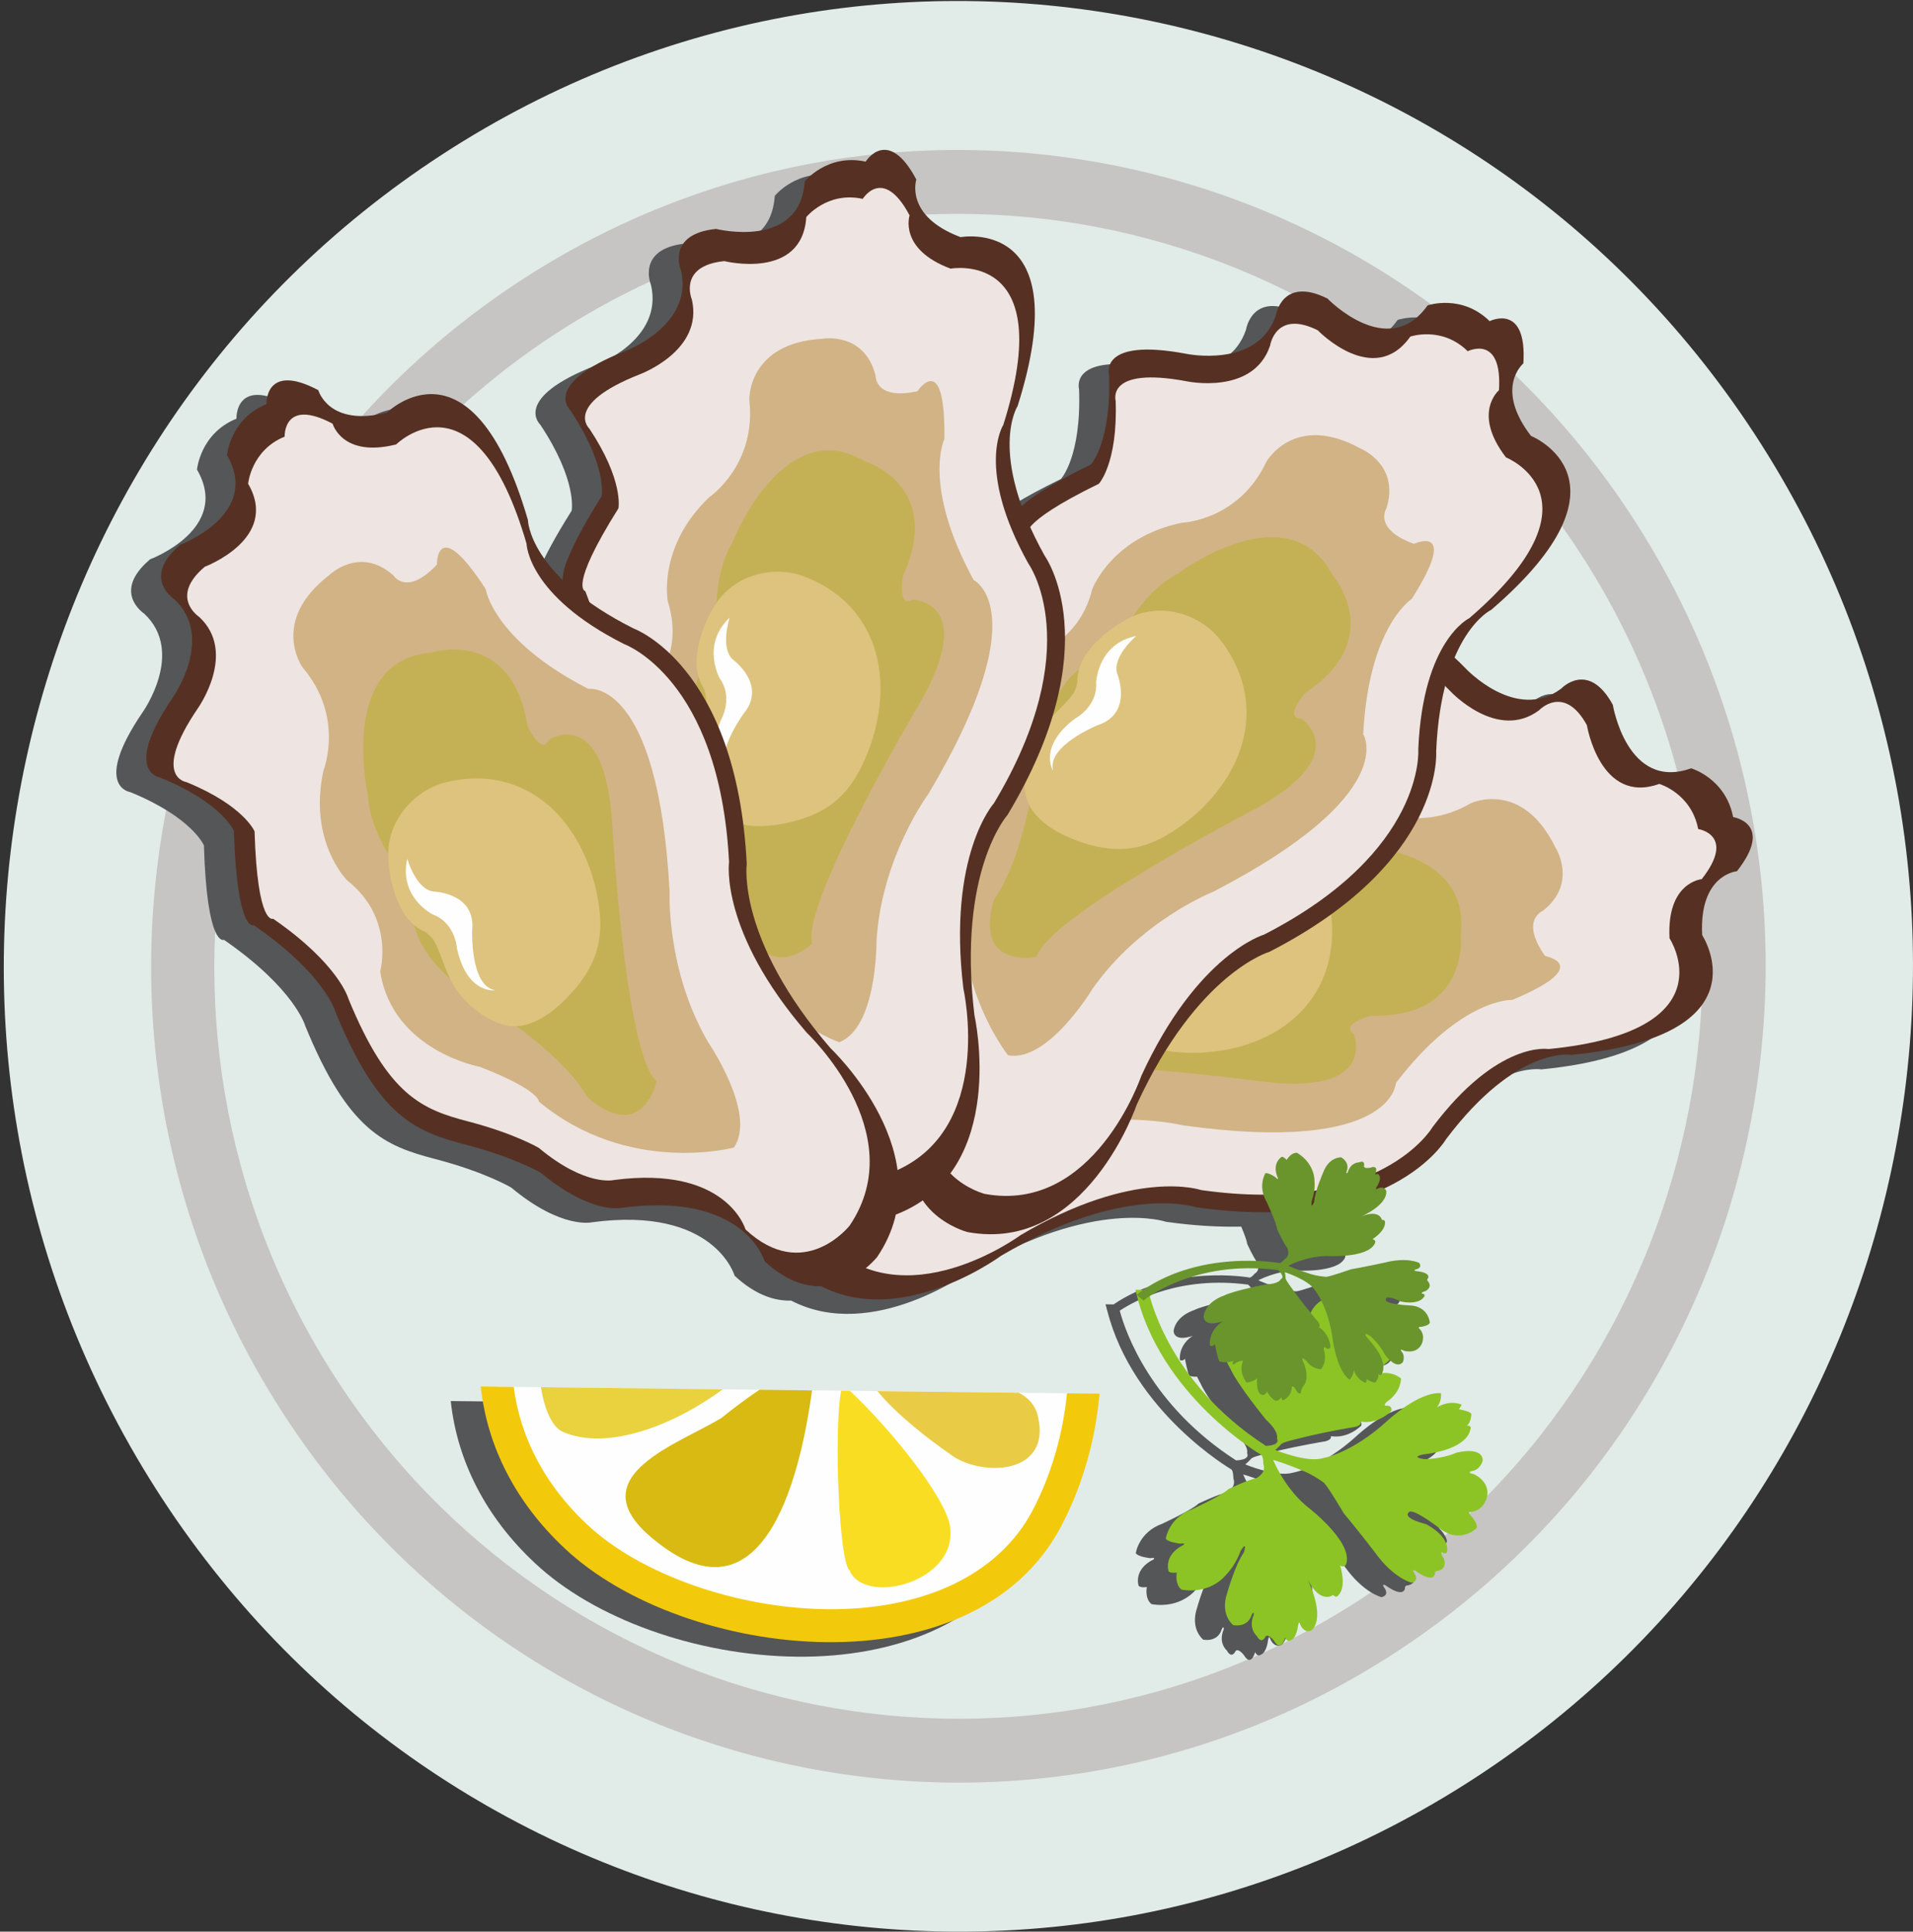 <svg width="102" height="103" viewBox="0 0 102 103" fill="none" xmlns="http://www.w3.org/2000/svg">
<rect x="0" y="0" width="102" height="103" fill="#333333" stroke="none"/>
<g id="Group 1">
<path id="path782" d="M23.596 8.224C-0.052 23.587 -6.91 55.43 8.281 79.343C23.473 103.259 54.961 110.191 78.609 94.829C102.256 79.466 109.111 47.624 93.919 23.708C78.729 -0.205 47.243 -7.138 23.596 8.224Z" fill="#E1EBE7"/>
<path id="path784" d="M27.841 14.908C7.842 27.9 2.045 54.827 14.892 75.05C27.738 95.274 54.363 101.137 74.363 88.144C94.361 75.152 100.158 48.226 87.311 28.003C74.465 7.779 47.84 1.915 27.841 14.908" fill="#C6C5C3"/>
<path id="path786" d="M29.661 17.772C11.228 29.747 5.881 54.567 17.723 73.21C29.565 91.853 54.11 97.256 72.544 85.28C90.977 73.305 96.321 48.485 84.48 29.843C72.637 11.199 48.095 5.797 29.661 17.772" fill="#E1EBE7"/>
<path id="path788" d="M57.03 75.09L56.16 75.081L56.159 75.079L24.916 74.717L24.916 74.718L24.034 74.708C24.375 77.902 25.903 80.899 28.508 83.335C31.659 86.312 37.136 88.277 42.458 88.339L42.459 88.34C45.136 88.37 47.636 87.902 49.691 86.984C52.058 85.929 53.834 84.316 54.966 82.191C56.112 80.02 56.805 77.572 57.03 75.09" fill="#555658"/>
<path id="path790" d="M68.484 69.537C68.484 69.537 68.653 69.731 68.853 70.13C68.527 70.341 68.36 70.604 68.284 70.776C68.055 70.494 67.754 70.119 67.456 69.712C66.844 68.879 66.964 68.994 66.937 68.802C66.912 68.611 66.912 68.611 66.912 68.611C66.912 68.611 68.136 69.004 68.484 69.537V69.537ZM71.884 74.028L71.885 74.029L71.881 74.03L71.884 74.028ZM66.492 77.48C66.679 77.865 65.906 77.872 65.906 77.872C61.344 74.932 60.008 71.023 59.703 69.889C60.547 69.332 62.965 68.025 66.547 68.5C66.547 68.5 66.965 68.861 66.689 68.985C66.689 68.985 66.61 69.235 65.915 69.261C65.915 69.261 64.2 69.584 63.652 69.867C63.652 69.867 62.714 70.144 62.577 70.956C62.577 70.956 62.534 71.584 63.599 71.231C63.599 71.231 62.849 71.656 62.911 72.523C62.911 72.523 63.053 72.602 63.182 72.455C63.182 72.455 63.333 73.28 63.422 73.364C63.422 73.364 63.593 73.425 63.829 73.408C63.92 73.619 64.007 73.756 64.007 73.756C64.346 74.562 65.904 76.475 65.904 76.475C66.631 77.139 66.492 77.48 66.492 77.48V77.48ZM77.829 17.899C76.333 16.43 74.521 17.059 74.521 17.059C72.406 20.043 69.184 16.693 69.184 16.693C66.753 15.485 66.437 17.579 66.437 17.579C65.474 20.452 61.642 19.635 61.642 19.635C56.964 18.757 57.535 20.753 57.535 20.753C57.666 24.369 56.565 25.544 56.565 25.544C54.447 26.576 53.395 27.283 52.88 27.753C51.574 24.108 52.661 22.422 52.661 22.422C55.875 12.269 49.622 13.418 49.622 13.418C46.611 12.292 47.262 10.348 47.262 10.348C45.736 7.469 44.559 9.394 44.559 9.394C42.522 8.946 41.309 10.445 41.309 10.445C41.07 14.108 36.584 12.981 36.584 12.981C33.889 13.251 34.712 15.199 34.712 15.199C35.393 18.153 31.712 19.505 31.712 19.505C27.278 21.254 28.806 22.642 28.806 22.642C30.802 25.647 30.48 27.232 30.48 27.232C28.67 30.11 28.374 31.252 28.406 31.706C26.572 29.912 26.549 28.499 26.549 28.499C23.569 18.273 19.033 22.776 19.033 22.776C15.916 23.557 15.374 21.579 15.374 21.579C12.511 20.064 12.608 22.326 12.608 22.326C10.674 23.109 10.504 25.04 10.504 25.04C12.341 28.208 8.005 29.823 8.005 29.823C5.925 31.581 7.689 32.722 7.689 32.722C9.893 34.78 7.598 37.989 7.598 37.989C4.905 41.954 6.94 42.236 6.94 42.236C10.257 43.587 10.873 45.081 10.873 45.081C11.038 50.561 11.942 50.114 11.942 50.114C15.735 52.735 16.279 54.712 16.279 54.712C18.584 60.343 20.55 61.109 23.215 61.805C25.882 62.501 27.259 63.326 27.259 63.326C29.954 65.572 31.571 65.175 31.571 65.175C38.107 64.302 39.169 68.025 39.169 68.025C40.277 69.056 41.303 69.376 42.186 69.352C46.532 71.612 51.766 67.743 51.766 67.743C58.392 63.836 62.17 65.15 62.17 65.15C63.658 65.36 64.987 65.432 66.182 65.408C66.325 65.744 66.478 66.139 66.497 66.32C66.497 66.32 66.85 67.102 67.035 67.304C67.035 67.304 67.232 67.73 66.902 67.913C66.902 67.913 66.748 68.1 66.642 68.125C66.642 68.125 62.558 67.391 59.376 69.555L58.945 69.551C58.966 69.638 58.996 69.718 59.017 69.805L58.998 69.818L59.027 69.842C60.393 75.297 65.67 78.363 65.67 78.363C65.765 78.487 65.762 78.831 65.762 78.831C65.954 79.333 65.362 79.607 65.362 79.607C64.983 79.658 63.901 80.177 63.901 80.177C63.559 80.517 61.976 81.248 61.976 81.248C60.712 81.704 60.56 82.818 60.56 82.818C60.673 83.019 61.331 83.087 61.331 83.087C61.642 83.034 61.513 83.149 61.513 83.149C60.397 83.701 60.714 84.567 60.714 84.567C60.834 84.678 61.148 84.625 61.148 84.625C61.045 85.324 61.404 85.539 61.404 85.539C63.014 85.799 63.782 84.738 63.782 84.738C64.294 84.228 64.55 83.471 64.55 83.471C64.936 82.871 64.725 83.555 64.725 83.555C64.252 84.214 63.832 85.718 63.832 85.718C63.437 86.887 64.158 87.433 64.158 87.433C64.955 87.549 65.116 86.943 65.116 86.943C65.254 86.6 65.252 86.874 65.252 86.874C64.935 87.611 65.411 88.006 65.411 88.006C65.678 88.489 65.874 88.05 65.874 88.05C66.01 87.847 66.325 88.254 66.325 88.254C66.712 88.914 66.921 88.096 66.921 88.096C67.055 88.369 67.212 88.24 67.212 88.24C67.546 88.127 67.606 87.483 67.606 87.483C67.676 87.142 67.714 87.362 67.714 87.362C67.965 87.953 68.347 87.697 68.347 87.697C69.108 86.928 68.128 85.009 68.128 85.009C68.827 86.352 69.481 85.822 69.481 85.822C69.628 85.989 69.74 85.866 69.74 85.866C70.243 85.378 69.854 84.256 69.854 84.256C70.164 84.411 70.199 84.103 70.199 84.103C70.474 82.892 68.041 81.063 68.041 81.063C66.862 80.06 66.285 78.622 66.285 78.622C66.967 78.814 67.818 79.178 67.818 79.178C68.439 79.416 68.998 79.837 68.998 79.837C69.232 80.081 70.066 81.492 70.066 81.492C70.604 82.112 71.689 83.52 71.689 83.52C72.698 84.947 73.665 85.167 73.665 85.167C74.115 85.048 73.813 84.668 73.813 84.668C73.644 84.427 73.861 84.526 73.861 84.526C74.863 85.241 74.91 84.704 74.91 84.704C74.897 84.54 75.034 84.541 75.034 84.541C75.629 84.452 75.377 83.861 75.377 83.861C75.163 83.557 75.285 83.53 75.285 83.53C75.575 83.745 75.572 83.424 75.572 83.424C75.599 82.608 74.43 82.044 74.43 82.044C73.118 81.703 73.508 81.426 73.508 81.426C73.66 81.112 75.114 82.235 75.114 82.235C76.25 83.155 77.119 82.266 77.119 82.266C77.249 82.081 76.859 81.626 76.859 81.626C76.565 81.363 76.847 81.392 76.847 81.392C77.552 81.317 77.696 80.565 77.696 80.565C77.844 79.724 76.967 79.374 76.967 79.374C76.582 79.309 76.86 79.221 76.86 79.221C77.361 79.143 77.46 78.653 77.46 78.653C77.435 77.864 76.062 78.235 76.062 78.235C75.239 78.592 74.339 78.577 74.339 78.577C73.56 78.466 74.285 78.33 74.285 78.33C76.693 78.042 76.784 77.044 76.784 77.044C76.928 76.749 76.596 76.795 76.596 76.795C76.841 76.673 76.852 76.174 76.852 76.174C76.812 76.022 76.189 75.923 76.189 75.923C76.231 75.867 76.342 75.676 76.342 75.676C75.646 75.39 74.999 75.829 74.999 75.829C75.28 75.536 75.235 75.064 75.235 75.064C74.045 74.972 72.384 76.526 72.384 76.526C70.448 78.303 68.921 78.53 68.921 78.53C68.065 78.783 66.399 78.088 66.399 78.088C66.399 78.088 66.4 78.088 66.595 77.907C66.794 77.723 66.562 77.736 67.97 77.398C69.373 77.06 70.689 76.852 70.689 76.852C71.042 76.746 70.962 76.581 70.962 76.581C71.91 76.726 72.579 76.02 72.579 76.02C72.627 75.877 72.57 75.718 72.339 75.73C72.109 75.742 72.34 75.524 72.34 75.524C73.13 74.997 73.104 74.277 73.104 74.277C72.712 73.971 72.307 73.968 72.088 73.995L72.097 73.979C72.097 73.979 72.184 73.843 72.154 73.569C72.289 73.472 72.404 73.374 72.493 73.281C72.695 73.476 72.977 73.658 73.193 73.415C73.193 73.415 73.361 73.101 73.125 72.828C73.125 72.828 73.011 72.652 73.251 72.796C73.251 72.796 73.886 73.01 74.185 72.482C74.185 72.482 74.448 72.007 74.097 71.64C74.097 71.64 73.929 71.525 74.21 71.516C74.21 71.516 74.627 71.45 74.639 71.29C74.639 71.29 74.567 70.405 73.533 70.38C73.533 70.38 72.234 70.319 72.293 70.079C72.293 70.079 72.207 69.748 73.076 70.168C73.076 70.168 73.967 70.4 74.32 69.943C74.32 69.943 74.466 69.769 74.212 69.755C74.212 69.755 74.158 69.683 74.412 69.617C74.412 69.617 74.815 69.41 74.53 69.088C74.53 69.088 74.456 69.024 74.539 68.94C74.539 68.94 74.756 68.627 73.885 68.553C73.885 68.553 73.724 68.507 73.923 68.455C73.923 68.455 74.26 68.386 74.067 68.115C74.067 68.115 73.444 67.787 72.249 68.098C72.249 68.098 71.022 68.362 70.448 68.452C70.448 68.452 69.357 68.836 69.118 68.859C69.118 68.859 68.624 68.831 68.178 68.674C68.178 68.674 67.551 68.48 67.093 68.268C67.093 68.268 68.055 67.752 69.15 67.75C69.15 67.75 71.303 67.878 71.701 67.092C71.701 67.092 71.821 66.907 71.581 66.85C71.581 66.85 72.3 66.418 72.244 65.918C72.244 65.918 72.242 65.801 72.085 65.824C72.085 65.824 71.968 65.233 70.981 65.641C70.981 65.641 72.382 65.048 72.315 64.279C72.315 64.279 72.291 64.195 72.211 64.142C74.639 63.006 75.503 61.523 75.503 61.523C79.28 56.505 82.184 57.023 82.184 57.023C92.677 55.993 89.161 50.638 89.161 50.638C88.99 47.395 91.015 47.229 91.015 47.229C93.024 44.673 90.811 44.343 90.811 44.343C90.412 42.274 88.573 41.74 88.573 41.74C85.15 42.969 84.398 38.356 84.398 38.356C83.084 35.961 81.644 37.495 81.644 37.495C79.23 39.297 76.544 36.412 76.544 36.412C76.341 36.201 76.145 36.014 75.962 35.842C76.819 33.814 77.918 33.289 77.918 33.289C85.945 26.379 80.033 24.018 80.033 24.018C78.06 21.456 79.628 20.151 79.628 20.151C79.832 16.891 77.829 17.899 77.829 17.899" fill="#555658"/>
<path id="path792" d="M57.757 74.305C57.534 76.657 56.876 78.968 55.8 81C51.321 89.396 36.554 87.45 30.695 81.916C28.153 79.542 26.839 76.754 26.514 73.943L57.757 74.305Z" fill="#FDFEFD"/>
<path id="path794" d="M27.392 73.955C27.737 76.655 29.065 79.196 31.288 81.275C34.098 83.931 39.24 85.753 44.075 85.808H44.077C49.238 85.868 53.231 83.964 55.034 80.587C56.049 78.662 56.674 76.494 56.891 74.296L58.628 74.316C58.404 76.798 57.71 79.249 56.563 81.417C55.431 83.543 53.655 85.155 51.29 86.21C49.234 87.129 46.735 87.596 44.057 87.565L44.056 87.566C38.734 87.504 33.258 85.538 30.105 82.56C27.501 80.127 25.974 77.127 25.632 73.934L27.392 73.955" fill="#F3C90C"/>
<path id="path796" d="M38.535 74.082C36.056 75.923 32.404 77.422 29.992 76.341C29.437 76.09 29.035 75.156 28.839 73.97L38.535 74.082" fill="#E9D23D"/>
<path id="path798" d="M38.451 75.621C38.739 75.391 39.584 74.713 40.498 74.105L43.298 74.139C42.642 78.942 40.598 87.241 34.467 81.752C31.128 78.659 36.164 76.997 38.451 75.621Z" fill="#D8BA12"/>
<path id="path800" d="M54.327 74.266C54.839 74.537 55.208 74.93 55.343 75.523C56.092 78.758 52.134 78.743 50.615 77.505C49.659 76.854 47.808 75.442 46.787 74.179L54.327 74.266Z" fill="#EACB45"/>
<path id="path802" d="M45.312 74.162C47.043 75.766 49.949 79.162 50.584 81.079C51.458 84.203 46.26 85.71 45.319 83.792L45.344 83.769C44.732 83.588 44.447 76.185 44.852 74.156L45.312 74.162Z" fill="#F9DD22"/>
<path id="path804" d="M43.019 61.322C43.019 61.322 46.836 60.969 47.219 54.316C47.219 54.316 47.139 52.635 49.832 50.381C49.832 50.381 50.89 49.168 52.069 46.652C53.249 44.136 54.363 42.332 60.265 41.102C60.265 41.102 62.29 40.935 65.551 37.664C65.551 37.664 65.287 36.681 70.64 37.55C70.64 37.55 72.205 37.223 74.144 34.181C74.144 34.181 74.802 32.212 78.143 35.638C78.143 35.638 80.827 38.522 83.242 36.72C83.242 36.72 84.683 35.185 85.995 37.582C85.995 37.582 86.749 42.193 90.17 40.968C90.17 40.968 92.01 41.5 92.409 43.57C92.409 43.57 94.622 43.9 92.612 46.457C92.612 46.457 90.588 46.621 90.759 49.864C90.759 49.864 94.275 55.219 83.781 56.249C83.781 56.249 80.877 55.733 77.1 60.749C77.1 60.749 74.145 65.844 63.768 64.376C63.768 64.376 59.99 63.061 53.363 66.97C53.363 66.97 46.64 71.944 42.107 67.328C42.107 67.328 39.338 64.078 43.019 61.322" fill="#563123"/>
<path id="path806" d="M44.854 60.633C44.854 60.633 48.383 60.304 48.738 54.151C48.738 54.151 48.665 52.595 51.155 50.51C51.155 50.51 52.133 49.388 53.225 47.061C54.316 44.733 55.348 43.062 60.808 41.926C60.808 41.926 62.681 41.772 65.697 38.744C65.697 38.744 65.453 37.837 70.406 38.64C70.406 38.64 71.855 38.338 73.647 35.524C73.647 35.524 74.254 33.702 77.345 36.871C77.345 36.871 79.831 39.54 82.063 37.873C82.063 37.873 83.398 36.453 84.612 38.668C84.612 38.668 85.308 42.935 88.472 41.8C88.472 41.8 90.176 42.293 90.546 44.206C90.546 44.206 92.594 44.514 90.733 46.88C90.733 46.88 88.861 47.031 89.018 50.032C89.018 50.032 92.273 54.986 82.566 55.939C82.566 55.939 79.876 55.46 76.383 60.101C76.383 60.101 73.649 64.815 64.047 63.459C64.047 63.459 60.553 62.24 54.422 65.857C54.422 65.857 48.201 70.459 44.008 66.188C44.008 66.188 41.448 63.182 44.854 60.633" fill="#EEE4E1"/>
<path id="path808" d="M49.21 60.837C49.21 60.837 48.815 54.944 53.556 50.976C53.556 50.976 54.13 51.152 55.939 48.217C55.939 48.217 57.66 43.72 61.896 43.886C61.896 43.886 64.491 45.208 66.937 43.052C66.937 43.052 69.34 41.37 72.859 42.9C72.859 42.9 75.418 44.578 78.417 42.834C78.417 42.834 81.137 41.538 82.926 45.174C82.926 45.174 84.165 47.086 82.254 48.575C82.254 48.575 81.028 49.056 82.384 50.978C82.384 50.978 85.057 51.47 80.63 53.32C80.63 53.32 77.925 53.182 74.428 57.747C74.428 57.747 74.309 61.559 63.109 60.012C63.109 60.012 59.067 59.029 54.909 60.544C54.909 60.544 50.716 62.416 49.21 60.837Z" fill="#D1B385"/>
<path id="path810" d="M53.313 53.581C53.313 53.581 55.37 53.059 58.907 49.336C58.907 49.336 62.651 44.675 65.658 46.635C65.658 46.635 68.561 44.641 71.128 45.005C71.128 45.005 78.476 44.751 77.884 49.831C77.884 49.831 78.412 54.302 73.108 54.156C73.108 54.156 71.415 54.591 72.189 55.144C72.189 55.144 73.532 58.495 67.112 57.647C67.112 57.647 55.095 56.021 53.429 57.416C53.429 57.416 50.249 56.038 53.313 53.581" fill="#C5B155"/>
<path id="path812" d="M57.761 50.172C58.221 48.938 59.588 47.805 60.877 47.494C61.607 47.286 62.3 47.278 63.045 47.003C63.567 46.685 63.512 46.571 63.796 46.276L63.789 46.311C64.528 45.442 66.457 45.22 67.868 45.485C69.726 45.842 70.935 47.603 71.018 49.22C71.247 53.369 68.144 55.978 63.881 56.139C61.873 56.176 60.486 55.772 59.166 54.197C58.288 53.124 57.35 51.553 57.761 50.172" fill="#DDC37E"/>
<path id="path814" d="M62.286 48.18C62.286 48.18 63.637 48.369 64.309 47.245C64.309 47.245 65.539 45.599 67.457 46.452C67.457 46.452 65.736 46.611 65.484 47.538C65.484 47.538 64.998 49.742 63.103 49.17C63.103 49.17 60.231 48.485 59.757 49.786C59.757 49.786 59.809 48.265 62.286 48.18Z" fill="#FFFEFF"/>
<path id="path816" d="M48.936 60.24C48.936 60.24 51.867 57.745 48.42 52.063C48.42 52.063 47.407 50.73 48.341 47.327C48.341 47.327 48.523 45.72 48.07 42.973C47.615 40.227 47.51 38.1 51.658 33.679C51.658 33.679 53.226 32.373 54.051 27.804C54.051 27.804 53.279 27.151 58.161 24.77C58.161 24.77 59.264 23.595 59.133 19.981C59.133 19.981 58.559 17.985 63.239 18.864C63.239 18.864 67.073 19.678 68.034 16.805C68.034 16.805 68.35 14.711 70.781 15.92C70.781 15.92 74.005 19.271 76.119 16.284C76.119 16.284 77.931 15.657 79.426 17.125C79.426 17.125 81.431 16.118 81.225 19.378C81.225 19.378 79.658 20.681 81.632 23.245C81.632 23.245 87.543 25.606 79.515 32.516C79.515 32.516 76.84 33.77 76.576 40.07C76.576 40.07 77.032 45.96 67.685 50.754C67.685 50.754 63.844 51.857 60.614 58.894C60.614 58.894 57.908 66.864 51.582 65.697C51.582 65.697 47.472 64.63 48.936 60.24" fill="#563123"/>
<path id="path818" d="M50.049 58.616C50.049 58.616 52.762 56.307 49.573 51.05C49.573 51.05 48.635 49.815 49.501 46.666C49.501 46.666 49.668 45.181 49.249 42.64C48.828 40.098 48.729 38.133 52.569 34.041C52.569 34.041 54.02 32.834 54.782 28.606C54.782 28.606 54.068 28.002 58.589 25.797C58.589 25.797 59.606 24.712 59.486 21.366C59.486 21.366 58.955 19.52 63.283 20.333C63.283 20.333 66.829 21.089 67.72 18.43C67.72 18.43 68.011 16.494 70.26 17.61C70.26 17.61 73.243 20.709 75.197 17.948C75.197 17.948 76.876 17.367 78.258 18.728C78.258 18.728 80.114 17.793 79.924 20.809C79.924 20.809 78.475 22.016 80.297 24.389C80.297 24.389 85.769 26.571 78.342 32.964C78.342 32.964 75.866 34.127 75.622 39.954C75.622 39.954 76.043 45.403 67.397 49.837C67.397 49.837 63.843 50.859 60.854 57.37C60.854 57.37 58.351 64.742 52.498 63.661C52.498 63.661 48.696 62.675 50.049 58.616" fill="#EEE4E1"/>
<path id="path820" d="M53.742 56.265C53.742 56.265 50.086 51.658 51.733 45.661C51.733 45.661 52.303 45.472 52.13 42.019C52.13 42.019 50.998 37.334 54.571 35.022C54.571 35.022 57.447 34.608 58.236 31.424C58.236 31.424 59.254 28.655 63.006 27.877C63.006 27.877 66.056 27.773 67.53 24.609C67.53 24.609 69.03 21.974 72.553 23.924C72.553 23.924 74.65 24.777 73.925 27.102C73.925 27.102 73.19 28.205 75.389 28.999C75.389 28.999 77.86 27.859 75.273 31.935C75.273 31.935 72.977 33.382 72.686 39.152C72.686 39.152 74.743 42.349 64.681 47.553C64.681 47.553 60.806 49.083 58.251 52.729C58.251 52.729 55.87 56.687 53.742 56.265" fill="#D1B385"/>
<path id="path822" d="M53.006 47.938C53.006 47.938 54.4 46.322 55.197 41.221C55.197 41.221 55.635 35.234 59.21 35.105C59.21 35.105 60.464 31.79 62.776 30.605C62.776 30.605 68.663 26.148 71.049 30.66C71.049 30.66 74.009 34.024 69.573 36.968C69.573 36.968 68.43 38.306 69.376 38.31C69.376 38.31 72.373 40.285 66.626 43.297C66.626 43.297 55.846 48.912 55.268 51.019C55.268 51.019 51.88 51.726 53.006 47.938Z" fill="#C5B155"/>
<path id="path824" d="M54.727 42.569C54.409 41.289 54.891 39.57 55.773 38.572C56.254 37.98 56.821 37.57 57.273 36.916C57.523 36.353 57.411 36.291 57.479 35.885L57.494 35.916C57.61 34.776 59.064 33.48 60.374 32.882C62.098 32.101 64.088 32.846 65.07 34.125C67.6 37.399 66.53 41.334 63.124 43.929C61.497 45.118 60.131 45.589 58.156 45.063C56.829 44.688 55.173 43.943 54.727 42.569" fill="#DDC37E"/>
<path id="path826" d="M57.317 38.319C57.317 38.319 58.533 37.694 58.446 36.384C58.446 36.384 58.525 34.323 60.582 33.913C60.582 33.913 59.26 35.039 59.577 35.943C59.577 35.943 60.424 38.035 58.547 38.662C58.547 38.662 55.8 39.76 56.148 41.101C56.148 41.101 55.331 39.823 57.317 38.319" fill="#FFFEFF"/>
<path id="path828" d="M42.736 61.516C42.736 61.516 43.928 57.832 38.036 54.843C38.036 54.843 36.479 54.25 35.498 50.861C35.498 50.861 34.815 49.398 32.996 47.307C31.179 45.214 29.977 43.467 31.199 37.498C31.199 37.498 31.849 35.551 30.166 31.229C30.166 31.229 29.169 31.087 32.078 26.458C32.078 26.458 32.401 24.873 30.404 21.869C30.404 21.869 28.876 20.482 33.308 18.732C33.308 18.732 36.992 17.38 36.311 14.426C36.311 14.426 35.486 12.478 38.182 12.207C38.182 12.207 42.668 13.335 42.906 9.671C42.906 9.671 44.121 8.171 46.156 8.62C46.156 8.62 47.334 6.695 48.859 9.575C48.859 9.575 48.209 11.518 51.22 12.645C51.22 12.645 57.474 11.495 54.259 21.648C54.259 21.648 52.64 24.142 55.702 29.636C55.702 29.636 59.16 34.396 53.72 43.455C53.72 43.455 51.032 46.441 51.957 54.142C51.957 54.142 53.815 62.356 47.832 64.74C47.832 64.74 43.784 66.025 42.736 61.516" fill="#563123"/>
<path id="path830" d="M42.837 59.539C42.837 59.539 43.935 56.132 38.486 53.365C38.486 53.365 37.045 52.818 36.139 49.681C36.139 49.681 35.506 48.33 33.824 46.394C32.141 44.459 31.032 42.842 32.161 37.318C32.161 37.318 32.764 35.52 31.207 31.521C31.207 31.521 30.285 31.387 32.975 27.105C32.975 27.105 33.273 25.64 31.427 22.86C31.427 22.86 30.013 21.577 34.114 19.959C34.114 19.959 37.522 18.709 36.89 15.974C36.89 15.974 36.127 14.173 38.622 13.923C38.622 13.923 42.77 14.964 42.991 11.575C42.991 11.575 44.114 10.189 46 10.605C46 10.605 47.087 8.823 48.499 11.486C48.499 11.486 47.898 13.286 50.685 14.325C50.685 14.325 56.469 13.264 53.495 22.657C53.495 22.657 51.998 24.963 54.829 30.045C54.829 30.045 58.029 34.452 52.996 42.83C52.996 42.83 50.508 45.592 51.368 52.719C51.368 52.719 53.084 60.318 47.549 62.52C47.549 62.52 43.805 63.712 42.837 59.539" fill="#EEE4E1"/>
<path id="path832" d="M44.746 55.574C44.746 55.574 39.238 53.611 37.513 47.635C37.513 47.635 37.898 47.172 35.949 44.33C35.949 44.33 32.546 40.955 34.371 37.085C34.371 37.085 36.599 35.198 35.609 32.074C35.609 32.074 35.031 29.177 37.814 26.515C37.814 26.515 40.351 24.799 39.952 21.323C39.952 21.323 39.853 18.284 43.861 18.064C43.861 18.064 46.089 17.67 46.686 20.033C46.686 20.033 46.636 21.36 48.917 20.863C48.917 20.863 50.425 18.576 50.352 23.416C50.352 23.416 49.156 25.874 51.916 30.931C51.916 30.931 55.333 32.548 49.497 42.339C49.497 42.339 47.005 45.703 46.735 50.166C46.735 50.166 46.777 54.797 44.746 55.574" fill="#D1B385"/>
<path id="path834" d="M39.78 48.893C39.78 48.893 40.121 46.775 38.138 42.017C38.138 42.017 35.387 36.696 38.357 34.678C38.357 34.678 37.694 31.194 39.041 28.955C39.041 28.955 41.716 22.029 46.097 24.588C46.097 24.588 50.367 25.867 48.134 30.733C48.134 30.733 47.861 32.479 48.668 31.979C48.668 31.979 52.245 32.058 48.931 37.685C48.931 37.685 42.701 48.205 43.308 50.303C43.308 50.303 40.799 52.71 39.78 48.893" fill="#C5B155"/>
<path id="path836" d="M38.443 43.412C37.506 42.495 37.016 40.779 37.246 39.459C37.344 38.699 37.613 38.05 37.656 37.25C37.576 36.64 37.448 36.647 37.295 36.265L37.323 36.284C36.826 35.255 37.385 33.377 38.187 32.171C39.244 30.585 41.323 30.16 42.825 30.721C46.684 32.152 47.824 36.067 46.284 40.09C45.523 41.968 44.609 43.097 42.656 43.701C41.334 44.091 39.536 44.342 38.443 43.412" fill="#DDC37E"/>
<path id="path838" d="M38.426 38.421C38.426 38.421 39.132 37.242 38.376 36.173C38.376 36.173 37.368 34.38 38.902 32.936C38.902 32.936 38.365 34.597 39.107 35.196C39.107 35.196 40.917 36.521 39.649 38.056C39.649 38.056 37.888 40.451 38.883 41.406C38.883 41.406 37.523 40.755 38.426 38.421" fill="#FFFEFF"/>
<path id="path840" d="M40.766 67.25C40.766 67.25 39.705 63.528 33.17 64.403C33.17 64.403 31.553 64.798 28.857 62.551C28.857 62.551 27.479 61.729 24.814 61.032C22.148 60.336 20.184 59.57 17.878 53.94C17.878 53.94 17.334 51.959 13.54 49.341C13.54 49.341 12.636 49.787 12.47 44.306C12.47 44.306 11.856 42.814 8.537 41.462C8.537 41.462 6.503 41.181 9.197 37.216C9.197 37.216 11.492 34.006 9.288 31.949C9.288 31.949 7.523 30.807 9.603 29.051C9.603 29.051 13.941 27.434 12.103 24.266C12.103 24.266 12.273 22.336 14.207 21.551C14.207 21.551 14.11 19.29 16.973 20.805C16.973 20.805 17.515 22.783 20.631 22.003C20.631 22.003 25.168 17.498 28.147 27.725C28.147 27.725 28.193 30.708 33.779 33.511C33.779 33.511 39.283 35.486 39.817 46.07C39.817 46.07 39.252 50.068 44.298 55.911C44.298 55.911 50.399 61.651 46.772 67.023C46.772 67.023 44.138 70.386 40.766 67.25" fill="#563123"/>
<path id="path842" d="M39.751 65.559C39.751 65.559 38.766 62.117 32.723 62.924C32.723 62.924 31.226 63.291 28.733 61.212C28.733 61.212 27.458 60.452 24.991 59.806C22.524 59.162 20.708 58.453 18.573 53.245C18.573 53.245 18.073 51.413 14.562 48.99C14.562 48.99 13.727 49.405 13.573 44.332C13.573 44.332 13.004 42.951 9.935 41.703C9.935 41.703 8.051 41.444 10.546 37.774C10.546 37.774 12.668 34.804 10.626 32.901C10.626 32.901 8.996 31.844 10.919 30.22C10.919 30.22 14.931 28.723 13.23 25.795C13.23 25.795 13.39 24.01 15.178 23.282C15.178 23.282 15.088 21.189 17.736 22.593C17.736 22.593 18.239 24.42 21.121 23.7C21.121 23.7 25.317 19.531 28.076 28.993C28.076 28.993 28.12 31.751 33.284 34.347C33.284 34.347 38.378 36.173 38.872 45.965C38.872 45.965 38.349 49.663 43.018 55.07C43.018 55.07 48.659 60.381 45.305 65.349C45.305 65.349 42.87 68.459 39.751 65.559" fill="#EEE4E1"/>
<path id="path844" d="M39.127 61.193C39.127 61.193 33.48 62.7 28.731 58.738C28.731 58.738 28.793 58.135 25.601 56.892C25.601 56.892 20.911 56.034 20.272 51.793C20.272 51.793 21.067 48.968 18.514 46.946C18.514 46.946 16.424 44.879 17.245 41.093C17.245 41.093 18.393 38.234 16.131 35.586C16.131 35.586 14.362 33.128 17.554 30.668C17.554 30.668 19.176 29.075 20.985 30.692C20.985 30.692 21.682 31.819 23.294 30.109C23.294 30.109 23.266 27.364 25.896 31.41C25.896 31.41 26.273 34.12 31.368 36.733C31.368 36.733 35.092 36.131 35.703 47.545C35.703 47.545 35.512 51.746 37.768 55.59C37.768 55.59 40.376 59.398 39.127 61.193Z" fill="#D1B385"/>
<path id="path846" d="M31.308 58.488C31.308 58.488 30.411 56.544 26.128 53.735C26.128 53.735 20.898 50.897 22.233 47.541C22.233 47.541 19.749 45.034 19.618 42.415C19.618 42.415 17.983 35.165 23.028 34.795C23.028 34.795 27.273 33.427 28.13 38.721C28.13 38.721 28.872 40.321 29.262 39.447C29.262 39.447 32.265 37.482 32.65 44.018C32.65 44.018 33.34 56.259 35.009 57.651C35.009 57.651 34.27 61.069 31.308 58.488" fill="#C5B155"/>
<path id="path848" d="M27.156 54.716C25.871 54.49 24.514 53.347 23.968 52.125C23.63 51.439 23.49 50.752 23.082 50.065C22.676 49.607 22.573 49.684 22.235 49.456L22.268 49.455C21.286 48.886 20.705 47.016 20.699 45.562C20.693 43.652 22.176 42.116 23.731 41.727C27.716 40.72 30.836 43.309 31.796 47.512C32.211 49.497 32.08 50.952 30.801 52.561C29.924 53.635 28.575 54.863 27.156 54.716" fill="#DDC37E"/>
<path id="path850" d="M24.369 50.596C24.369 50.596 24.299 49.218 23.079 48.765C23.079 48.765 21.249 47.854 21.715 45.789C21.715 45.789 22.194 47.467 23.14 47.541C23.14 47.541 25.373 47.609 25.177 49.598C25.177 49.598 25.053 52.581 26.407 52.804C26.407 52.804 24.919 53.041 24.369 50.596" fill="#FFFEFF"/>
<path id="path852" d="M60.545 68.776L61.222 68.783C61.222 68.783 62.114 73.627 67.503 77.1C67.503 77.1 68.276 77.091 68.089 76.707C68.089 76.707 68.228 76.365 67.502 75.702C67.502 75.702 65.945 73.788 65.604 72.982C65.604 72.982 64.843 71.826 65.42 70.823C65.42 70.823 65.935 70.11 66.767 71.463C66.767 71.463 66.34 70.318 67.181 69.441C67.181 69.441 67.402 69.485 67.411 69.764C67.411 69.764 68.311 69.009 68.484 69.002C68.484 69.002 68.97 69.171 69.261 69.717C69.261 69.717 69.344 69.266 69.476 69.585C69.476 69.585 69.562 70.029 69.815 70.184C69.815 70.184 69.996 69.353 71.053 69.102C71.053 69.102 71.45 69.537 71.447 69.879C71.447 69.879 72.107 68.872 72.57 69.17C72.57 69.17 72.765 69.329 72.634 69.583C72.634 69.583 73.558 69.262 73.698 69.584C73.698 69.584 73.797 69.826 73.728 69.962C73.728 69.962 74.07 69.69 74.032 69.998C74.032 69.998 74.301 70.48 73.848 71.079C73.848 71.079 73.878 71.249 74.28 71.07C74.28 71.07 74.593 70.948 74.667 71.133C74.667 71.133 74.46 71.406 74.472 71.845C74.472 71.845 74.418 72.536 73.227 73.108C73.227 73.108 72.841 73.317 73.518 73.255C73.518 73.255 74.128 73.054 74.7 73.503C74.7 73.503 74.728 74.223 73.938 74.751C73.938 74.751 73.706 74.969 73.938 74.957C74.167 74.945 74.226 75.103 74.177 75.246C74.177 75.246 73.509 75.952 72.561 75.808C72.561 75.808 72.641 75.973 72.287 76.08C72.287 76.08 70.97 76.287 69.568 76.624C68.161 76.962 68.391 76.95 68.194 77.134C67.997 77.315 67.997 77.315 67.997 77.315C67.997 77.315 69.663 78.009 70.52 77.756C70.52 77.756 72.045 77.529 73.984 75.751C73.984 75.751 75.644 74.197 76.833 74.29C76.833 74.29 76.878 74.762 76.598 75.056C76.598 75.056 77.244 74.616 77.94 74.903C77.94 74.903 77.83 75.093 77.789 75.148C77.789 75.148 78.411 75.249 78.449 75.401C78.449 75.401 78.44 75.9 78.193 76.022C78.193 76.022 78.527 75.975 78.383 76.27C78.383 76.27 78.291 77.269 75.884 77.557C75.884 77.557 75.159 77.694 75.938 77.804C75.938 77.804 76.836 77.818 77.66 77.461C77.66 77.461 79.033 77.09 79.058 77.877C79.058 77.877 78.959 78.371 78.457 78.448C78.457 78.448 78.179 78.534 78.565 78.6C78.565 78.6 79.442 78.95 79.294 79.791C79.294 79.791 79.151 80.542 78.446 80.62C78.446 80.62 78.163 80.588 78.459 80.852C78.459 80.852 78.846 81.308 78.717 81.492C78.717 81.492 77.847 82.381 76.713 81.461C76.713 81.461 75.259 80.339 75.107 80.652C75.107 80.652 74.718 80.93 76.029 81.27C76.029 81.27 77.198 81.835 77.168 82.65C77.168 82.65 77.173 82.972 76.882 82.757C76.882 82.757 76.76 82.784 76.976 83.086C76.976 83.086 77.228 83.678 76.63 83.769C76.63 83.769 76.496 83.767 76.507 83.931C76.507 83.931 76.461 84.466 75.459 83.751C75.459 83.751 75.242 83.653 75.411 83.895C75.411 83.895 75.712 84.275 75.265 84.394C75.265 84.394 74.299 84.173 73.287 82.746C73.287 82.746 72.203 81.338 71.664 80.717C71.664 80.717 70.83 79.307 70.594 79.066C70.594 79.066 70.038 78.642 69.415 78.404C69.415 78.404 68.565 78.039 67.883 77.848C67.883 77.848 68.461 79.286 69.638 80.289C69.638 80.289 72.073 82.118 71.797 83.328C71.797 83.328 71.763 83.637 71.452 83.481C71.452 83.481 71.842 84.604 71.336 85.092C71.336 85.092 71.227 85.214 71.08 85.048C71.08 85.048 70.424 85.578 69.725 84.235C69.725 84.235 70.704 86.155 69.946 86.922C69.946 86.922 69.564 87.18 69.312 86.588C69.312 86.588 69.273 86.368 69.202 86.711C69.202 86.711 69.143 87.353 68.811 87.467C68.811 87.467 68.652 87.596 68.519 87.321C68.519 87.321 68.311 88.14 67.923 87.48C67.923 87.48 67.608 87.073 67.471 87.277C67.471 87.277 67.276 87.715 67.01 87.233C67.01 87.233 66.532 86.838 66.852 86.101C66.852 86.101 66.854 85.826 66.715 86.168C66.715 86.168 66.554 86.776 65.756 86.659C65.756 86.659 65.036 86.112 65.432 84.944C65.432 84.944 65.852 83.441 66.325 82.78C66.325 82.78 66.534 82.096 66.149 82.695C66.149 82.695 65.891 83.455 65.379 83.965C65.379 83.965 64.611 85.026 63.001 84.765C63.001 84.765 62.644 84.55 62.745 83.853C62.745 83.853 62.433 83.906 62.313 83.794C62.313 83.794 61.995 82.927 63.111 82.376C63.111 82.376 63.24 82.262 62.929 82.312C62.929 82.312 62.271 82.245 62.158 82.046C62.158 82.046 62.311 80.93 63.573 80.474C63.573 80.474 65.158 79.742 65.499 79.403C65.499 79.403 66.581 78.885 66.961 78.834C66.961 78.834 67.551 78.559 67.36 78.057C67.36 78.057 67.363 77.716 67.268 77.59C67.268 77.59 61.79 74.418 60.545 68.776" fill="#8CC425"/>
<path id="path854" d="M60.595 69.044L60.966 69.353C60.966 69.353 63.642 67.129 68.145 67.728C68.145 67.728 68.561 68.086 68.287 68.211C68.287 68.211 68.208 68.462 67.514 68.487C67.514 68.487 65.799 68.81 65.251 69.091C65.251 69.091 64.313 69.371 64.175 70.182C64.175 70.182 64.133 70.809 65.198 70.458C65.198 70.458 64.447 70.882 64.508 71.748C64.508 71.748 64.65 71.829 64.78 71.681C64.78 71.681 64.931 72.507 65.021 72.59C65.021 72.59 65.361 72.724 65.767 72.56C65.767 72.56 65.609 72.844 65.825 72.73C65.825 72.73 66.071 72.53 66.28 72.563C66.28 72.563 66.002 73.097 66.466 73.723C66.466 73.723 66.879 73.668 67.03 73.482C67.03 73.482 66.935 74.336 67.323 74.386C67.323 74.386 67.501 74.389 67.543 74.193C67.543 74.193 67.901 74.794 68.122 74.682C68.122 74.682 68.286 74.597 68.31 74.49C68.31 74.49 68.374 74.797 68.493 74.613C68.493 74.613 68.856 74.473 68.881 73.938C68.881 73.938 68.975 73.86 69.113 74.144C69.113 74.144 69.228 74.353 69.352 74.286C69.352 74.286 69.362 74.043 69.566 73.809C69.566 73.809 69.85 73.407 69.459 72.547C69.459 72.547 69.343 72.253 69.683 72.6C69.683 72.6 69.927 72.99 70.44 73.011C70.44 73.011 70.781 72.632 70.589 71.979C70.589 71.979 70.561 71.754 70.681 71.865C70.801 71.979 70.904 71.921 70.943 71.82C70.943 71.82 70.899 71.125 70.317 70.767C70.317 70.767 70.434 70.714 70.29 70.493C70.29 70.493 69.666 69.772 69.055 68.939C68.442 68.107 68.561 68.22 68.537 68.029C68.511 67.838 68.511 67.838 68.511 67.838C68.511 67.838 69.733 68.231 70.083 68.764C70.083 68.764 70.813 69.591 71.065 71.456C71.065 71.456 71.268 73.068 71.958 73.569C71.958 73.569 72.193 73.331 72.175 73.043C72.175 73.043 72.328 73.581 72.837 73.746C72.837 73.746 72.863 73.592 72.865 73.542C72.865 73.542 73.251 73.774 73.34 73.711C73.34 73.711 73.56 73.432 73.481 73.254C73.481 73.254 73.642 73.432 73.697 73.205C73.697 73.205 74.098 72.62 72.915 71.353C72.915 71.353 72.584 70.941 73.056 71.241C73.056 71.241 73.555 71.649 73.84 72.224C73.84 72.224 74.421 73.059 74.792 72.642C74.792 72.642 74.96 72.327 74.722 72.055C74.722 72.055 74.61 71.878 74.848 72.022C74.848 72.022 75.484 72.236 75.784 71.707C75.784 71.707 76.046 71.233 75.696 70.865C75.696 70.865 75.526 70.751 75.807 70.744C75.807 70.744 76.226 70.677 76.237 70.515C76.237 70.515 76.166 69.63 75.131 69.607C75.131 69.607 73.832 69.546 73.891 69.305C73.891 69.305 73.805 68.975 74.673 69.395C74.673 69.395 75.565 69.627 75.918 69.17C75.918 69.17 76.064 68.997 75.811 68.98C75.811 68.98 75.755 68.909 76.011 68.843C76.011 68.843 76.415 68.638 76.13 68.313C76.13 68.313 76.055 68.251 76.137 68.166C76.137 68.166 76.353 67.854 75.484 67.779C75.484 67.779 75.323 67.734 75.521 67.68C75.521 67.68 75.857 67.612 75.668 67.341C75.668 67.341 75.042 67.014 73.846 67.323C73.846 67.323 72.619 67.589 72.047 67.679C72.047 67.679 70.955 68.062 70.717 68.085C70.717 68.085 70.221 68.059 69.776 67.9C69.776 67.9 69.148 67.705 68.691 67.494C68.691 67.494 69.654 66.978 70.749 66.975C70.749 66.975 72.901 67.105 73.298 66.32C73.298 66.32 73.419 66.135 73.18 66.074C73.18 66.074 73.897 65.645 73.845 65.145C73.845 65.145 73.84 65.027 73.684 65.05C73.684 65.05 73.567 64.458 72.578 64.867C72.578 64.867 73.981 64.274 73.914 63.506C73.914 63.506 73.821 63.188 73.416 63.396C73.416 63.396 73.298 63.496 73.412 63.277C73.412 63.277 73.672 62.898 73.542 62.683C73.542 62.683 73.513 62.541 73.317 62.63C73.317 62.63 73.573 62.085 73.064 62.266C73.064 62.266 72.708 62.343 72.726 62.168C72.726 62.168 72.817 61.842 72.455 61.981C72.455 61.981 72.016 61.973 71.856 62.523C71.856 62.523 71.735 62.673 71.812 62.424C71.812 62.424 71.999 62.018 71.513 61.711C71.513 61.711 70.873 61.678 70.561 62.497C70.561 62.497 70.11 63.509 70.071 64.087C70.071 64.087 69.876 64.555 69.936 64.052C69.936 64.052 70.139 63.521 70.089 63.007C70.089 63.007 70.15 62.074 69.158 61.471C69.158 61.471 68.865 61.424 68.605 61.851C68.605 61.851 68.457 61.678 68.342 61.684C68.342 61.684 67.778 62.007 68.138 62.824C68.138 62.824 68.156 62.946 68.008 62.774C68.008 62.774 67.621 62.506 67.468 62.564C67.468 62.564 67.049 63.24 67.529 64.072C67.529 64.072 68.061 65.203 68.095 65.545C68.095 65.545 68.45 66.327 68.634 66.53C68.634 66.53 68.83 66.954 68.5 67.139C68.5 67.139 68.347 67.327 68.241 67.351C68.241 67.351 63.822 66.548 60.595 69.044" fill="#69952C"/>
</g>
</svg>
